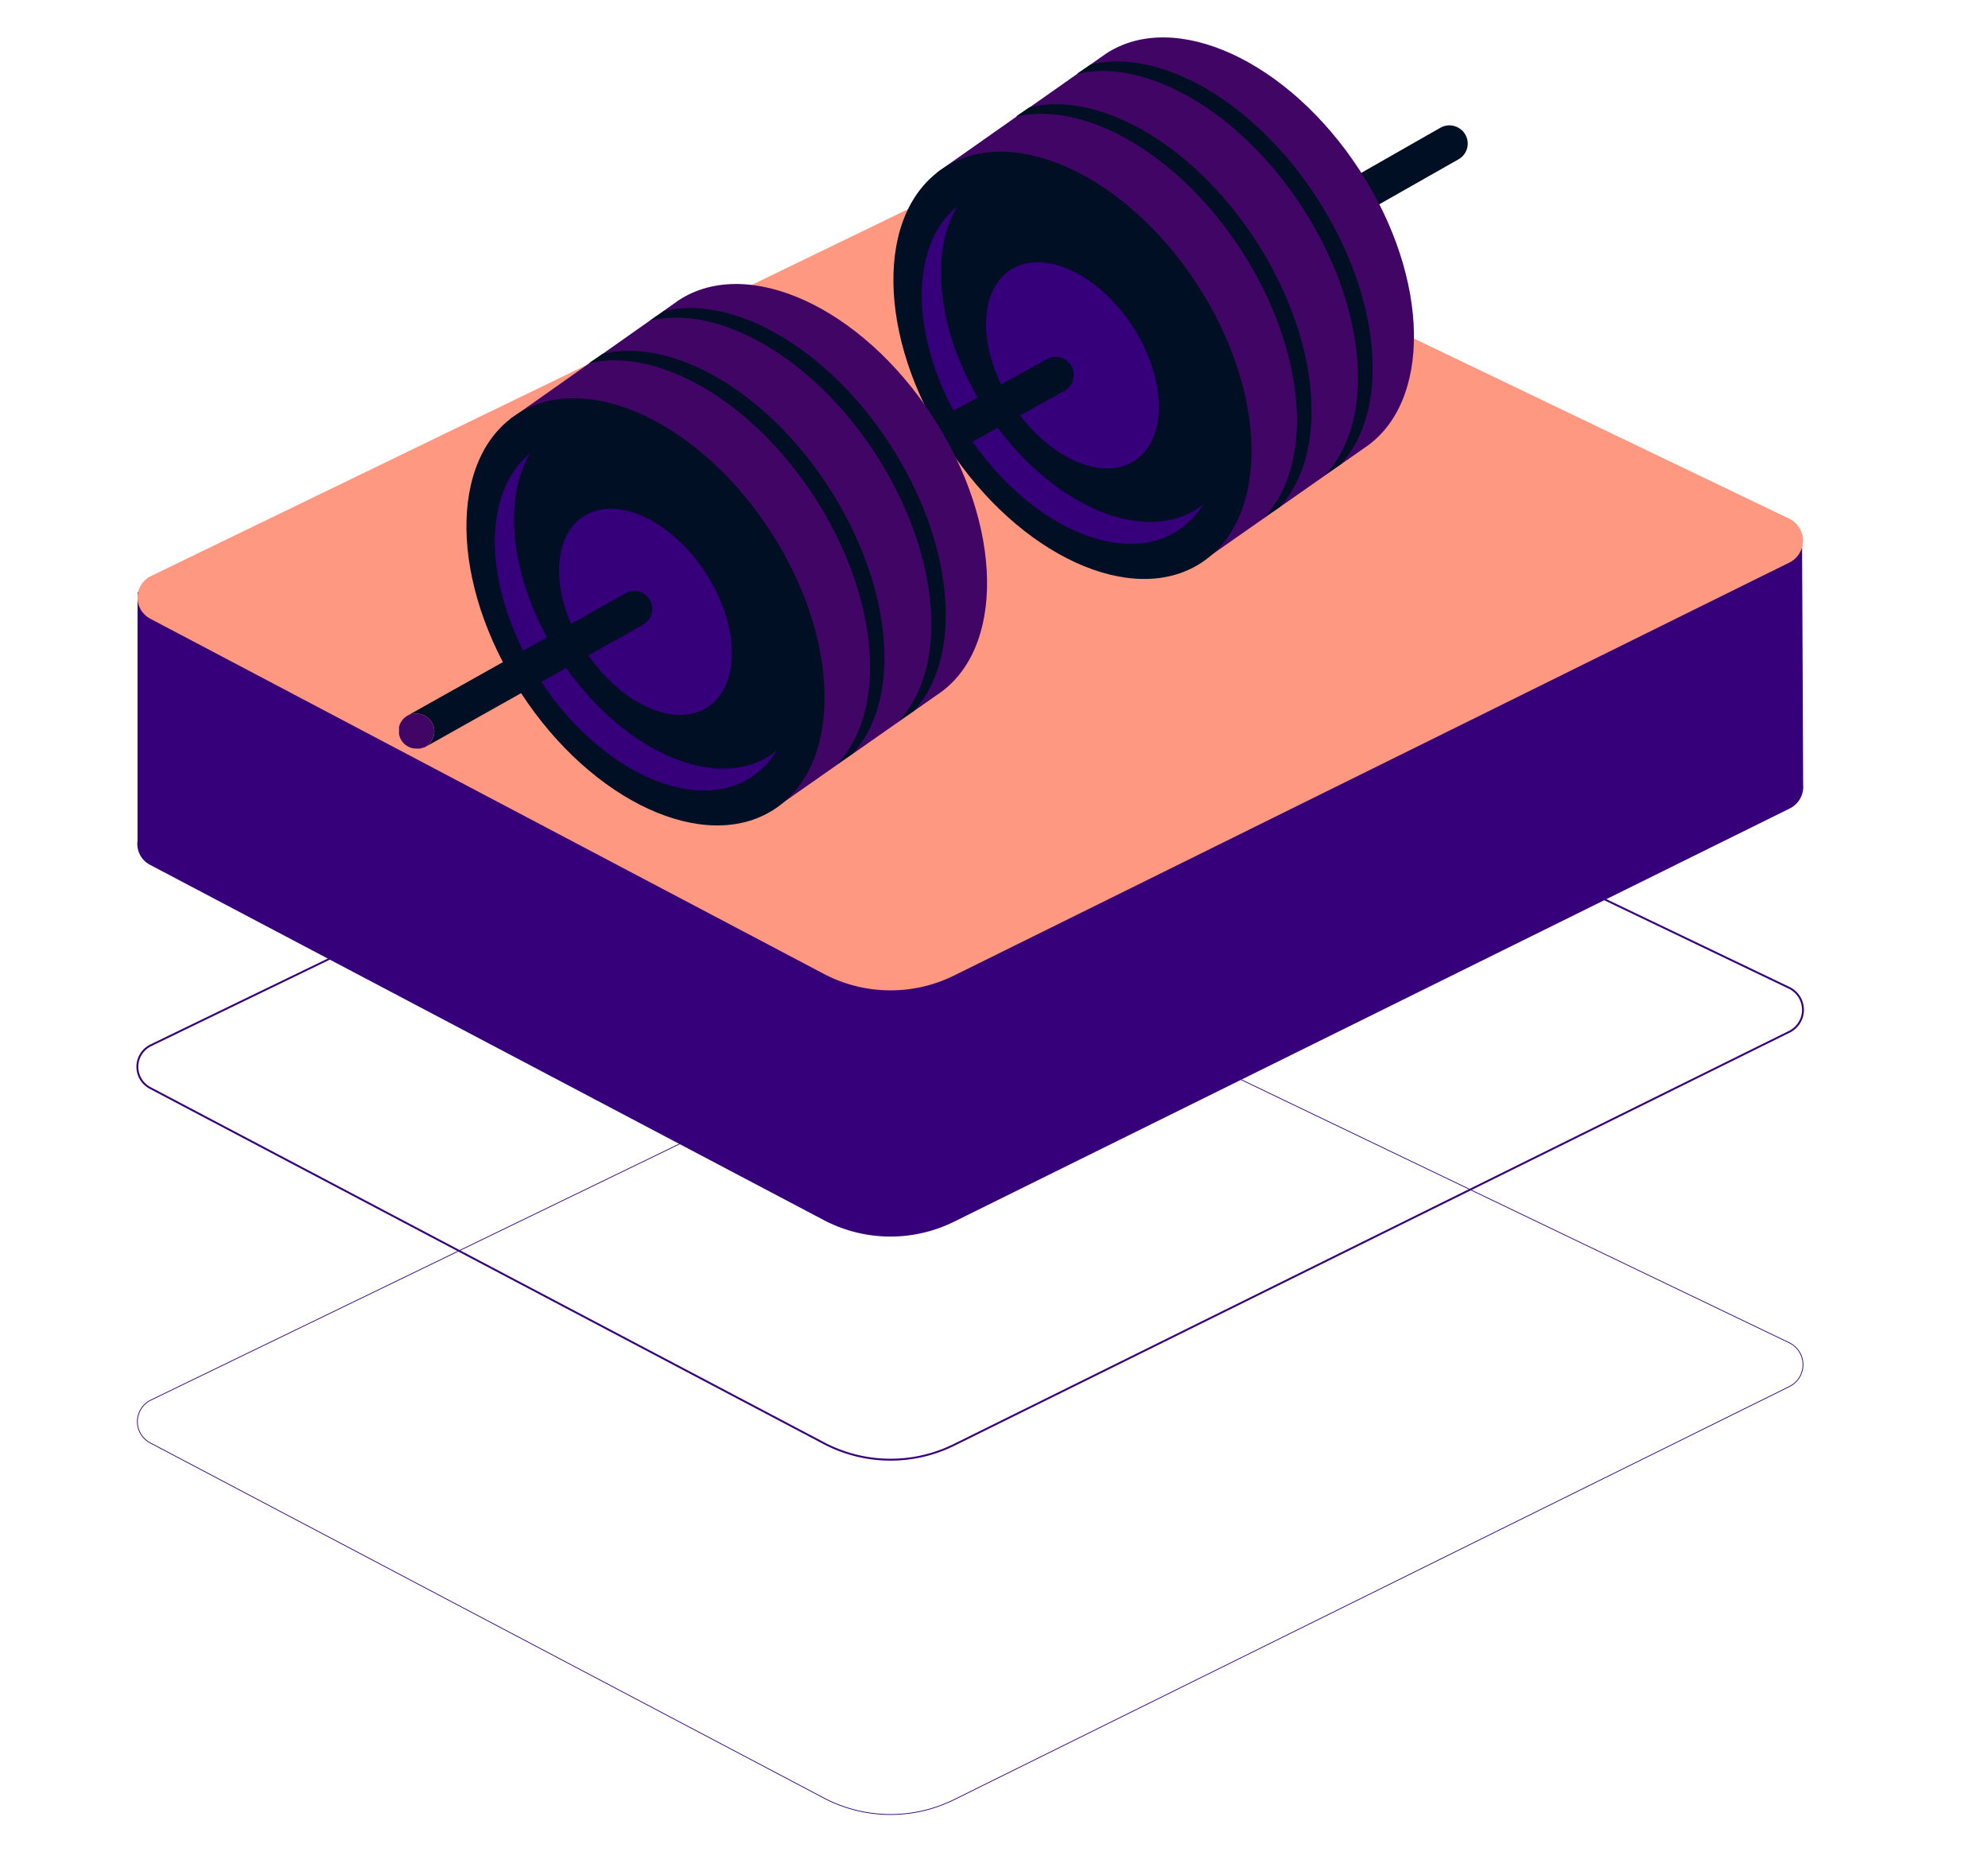 <svg xmlns="http://www.w3.org/2000/svg" viewBox="0 0 263.5 248.5"><defs><style>.cls-1,.cls-2{fill:none;stroke:#350079;stroke-miterlimit:10;}.cls-1{stroke-width:0.25px;}.cls-2{stroke-width:0.1px;}.cls-3{fill:#350079;}.cls-4{fill:#ff9881;}.cls-5{fill:#000f23;}.cls-6{fill:#410565;}</style></defs><title>plan-3</title><g id="Layer_7" data-name="Layer 7"><path class="cls-1" d="M19.9,144.21l89.28,47.08a19,19,0,0,0,17.27.23l110.72-54.76a3.24,3.24,0,0,0,0-5.81L143.39,86a17.11,17.11,0,0,0-14.88,0L20,138.55A3.17,3.17,0,0,0,19.9,144.21Z"/><path class="cls-2" d="M19.9,191.25l89.28,47.07a19,19,0,0,0,17.27.23l110.72-54.76a3.23,3.23,0,0,0,0-5.8l-93.75-45a17.11,17.11,0,0,0-14.88,0L20,185.58A3.18,3.18,0,0,0,19.9,191.25Z"/><path class="cls-3" d="M238.85,70.82,18.23,78.5v32.92a3.13,3.13,0,0,0,1.67,3.22l89.28,47.08a19,19,0,0,0,17.27.22l110.72-54.75A3.21,3.21,0,0,0,239,104Z"/><path class="cls-4" d="M19.9,82l89.28,47.08a19,19,0,0,0,17.27.23L237.17,74.57a3.24,3.24,0,0,0,0-5.81l-93.75-45a17.11,17.11,0,0,0-14.88,0L20,76.36A3.17,3.17,0,0,0,19.9,82Z"/><path class="cls-5" d="M193.41,17a2.41,2.41,0,0,0-2.47-.08L172,27.72l3.17,3.7,18.14-10.3A2.39,2.39,0,0,0,193.41,17Z"/><path class="cls-6" d="M180.73,59.45c9.12-5.94,8.88-22.47-.54-36.93S155.74,1.15,146.63,7.09L124.2,22.86l34.51,52Z"/><path class="cls-5" d="M169.61,67.22c6.59-7.14,5.45-22.1-3.22-35.41C158.08,19.05,145.58,12,136.45,14.22l-1.82,1.24c9.11-2.14,21.55,4.9,29.83,17.61,8.71,13.37,9.82,28.41,3.12,35.51Z"/><path class="cls-5" d="M177.7,61.55c6.6-7.14,5.46-22.1-3.21-35.4-8.31-12.77-20.82-19.82-29.94-17.59l-1.82,1.23c9.11-2.14,21.55,4.9,29.83,17.61,8.7,13.37,9.82,28.41,3.12,35.51Z"/><ellipse class="cls-5" cx="142.14" cy="48.41" rx="19.7" ry="31.25" transform="translate(-3.38 85.42) rotate(-33.07)"/><path class="cls-3" d="M158.74,67.4c-7.6,4.94-20.11-.81-28-12.86-6.39-9.81-7.7-20.78-3.86-27.18-6.7,5.41-6.23,18.55,1.3,30.12,7.84,12,20.36,17.8,27.95,12.85a10.88,10.88,0,0,0,3.42-3.59C159.31,67,159,67.2,158.74,67.4Z"/><ellipse class="cls-3" cx="142.14" cy="48.41" rx="9.51" ry="15.09" transform="translate(-3.38 85.42) rotate(-33.07)"/><path class="cls-5" d="M86.1,82.17l55-30.38a2.4,2.4,0,0,0,.12-4.1h0a2.38,2.38,0,0,0-2.47-.07L83.75,78a2.39,2.39,0,0,0-.22,4h0A2.39,2.39,0,0,0,86.1,82.17Z"/><path class="cls-6" d="M124.15,92.14c9.12-5.94,8.87-22.48-.54-36.94S99.16,33.84,90,39.77L67.62,55.55l34.51,52Z"/><path class="cls-5" d="M113,99.91c6.59-7.14,5.45-22.1-3.22-35.41C101.5,51.74,89,44.69,79.87,46.91l-1.82,1.23C87.16,46,99.6,53.05,107.88,65.76c8.71,13.37,9.82,28.4,3.12,35.5Z"/><path class="cls-5" d="M121.12,94.24c6.6-7.14,5.45-22.1-3.21-35.41C109.6,46.07,97.09,39,88,41.24l-1.83,1.24c9.12-2.15,21.56,4.9,29.84,17.61,8.7,13.37,9.81,28.41,3.12,35.5Z"/><ellipse class="cls-5" cx="85.56" cy="81.09" rx="19.7" ry="31.25" transform="translate(-30.39 59.83) rotate(-33.07)"/><path class="cls-3" d="M102.16,100.08c-7.6,5-20.12-.81-28-12.85-6.39-9.82-7.71-20.78-3.87-27.18-6.69,5.41-6.23,18.55,1.31,30.12,7.84,12,20.36,17.8,28,12.85A11.08,11.08,0,0,0,103,99.43,10.61,10.61,0,0,1,102.16,100.08Z"/><ellipse class="cls-3" cx="85.56" cy="81.09" rx="9.51" ry="15.09" transform="translate(-30.39 59.83) rotate(-33.07)"/><path class="cls-5" d="M55.2,94.59a2.36,2.36,0,0,1,1,4.5A1.89,1.89,0,0,0,56.4,99L85.25,82.78a2.39,2.39,0,0,0,.21-4h0a2.4,2.4,0,0,0-2.55-.13L54.06,94.83A2.34,2.34,0,0,0,53,96,2.34,2.34,0,0,1,55.2,94.59Z"/><path class="cls-6" d="M56.19,99.09a2.36,2.36,0,0,0-1-4.5A2.34,2.34,0,0,0,53,96h0a2.26,2.26,0,0,0-.11.37,1.43,1.43,0,0,0,0,.22,1.94,1.94,0,0,0,0,.24s0,.06,0,.09a2.58,2.58,0,0,0,0,.39v0a2.34,2.34,0,0,0,1.55,1.8h0a2.29,2.29,0,0,0,.58.11h.17a2.63,2.63,0,0,0,.49,0c.1,0,.19-.06.29-.09Z"/></g></svg>